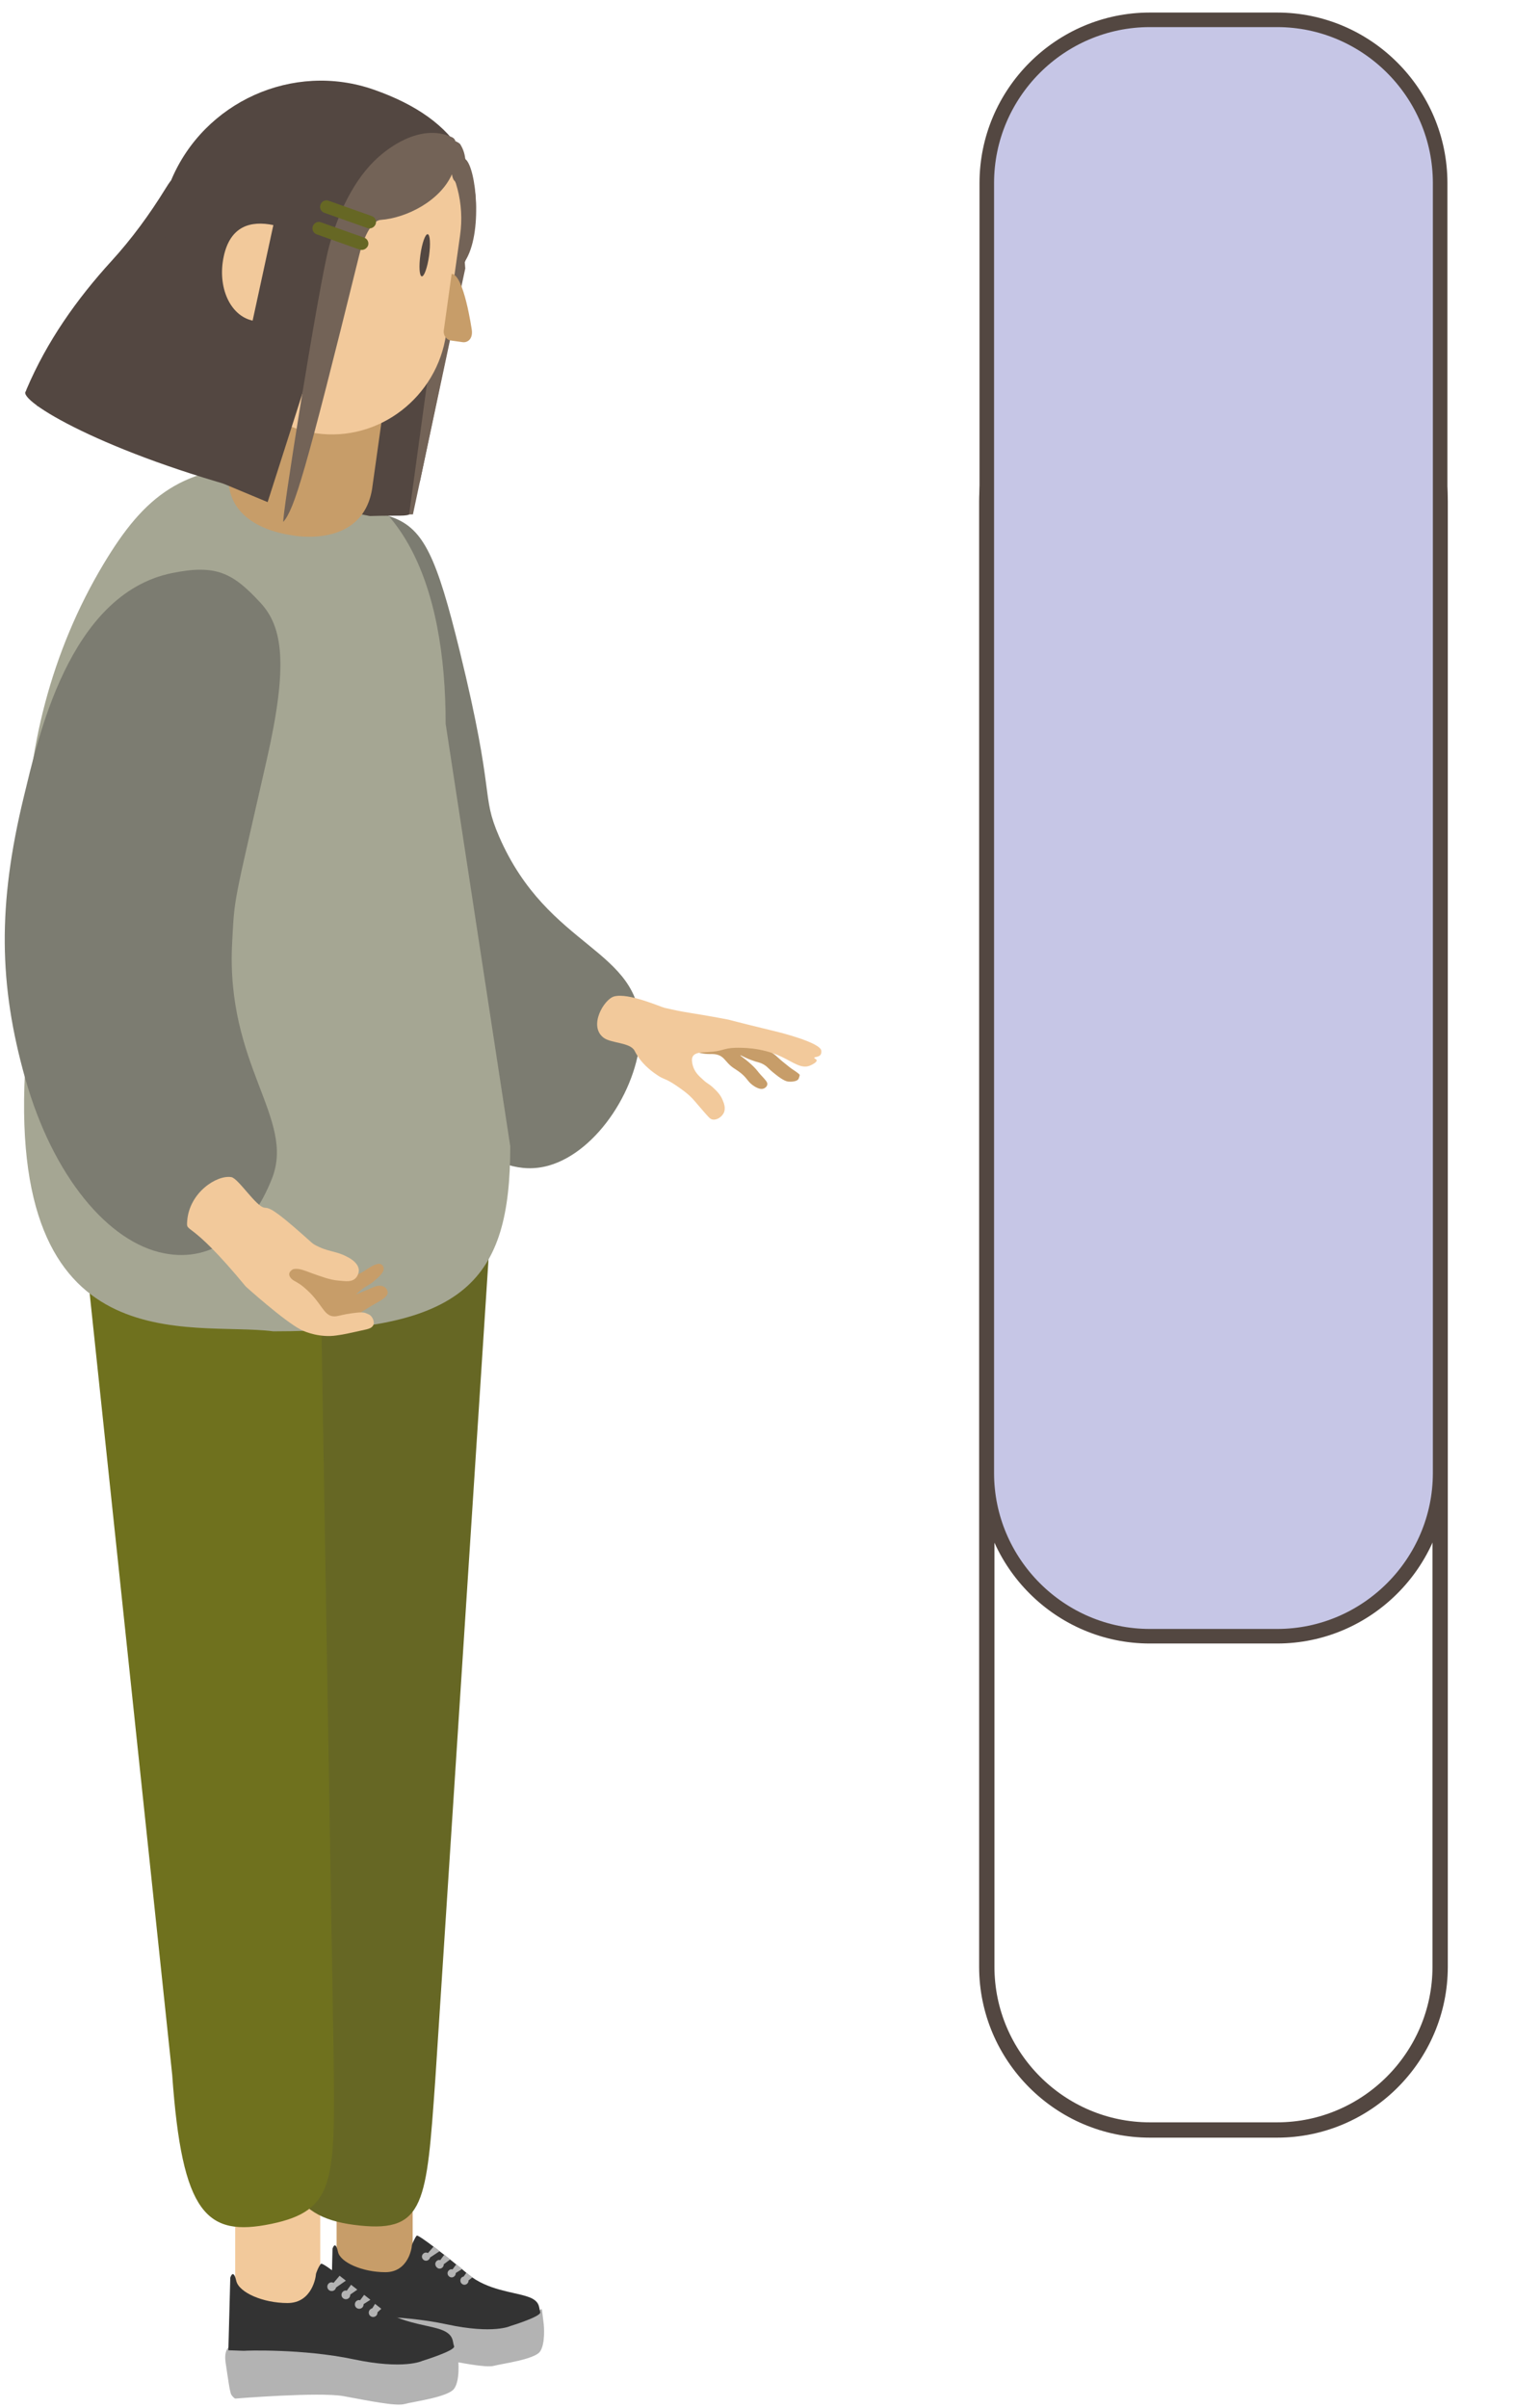 <svg width="102" height="162" viewBox="0 0 102 162" fill="none" xmlns="http://www.w3.org/2000/svg">
<g clip-path="url(#clip0_182_555)">
<path d="M85.985 143.312H77.413C71.375 143.312 66.437 138.372 66.437 132.33V33.729C66.437 27.687 71.375 22.747 77.413 22.747H85.985C92.023 22.747 96.96 27.687 96.96 33.729V132.33C96.96 138.372 92.023 143.312 85.985 143.312Z" stroke="#534741" stroke-width="1.031" stroke-miterlimit="10"/>
<path d="M85.985 110.09H77.413C71.375 110.09 66.437 105.15 66.437 99.108V12.316C66.437 6.274 71.375 1.334 77.413 1.334H85.985C92.023 1.334 96.96 6.274 96.96 12.316V99.108C96.96 105.15 92.023 110.09 85.985 110.09Z" fill="#C6C6E6" stroke="#534741" stroke-width="0.98" stroke-miterlimit="10"/>
<path d="M21.561 146.746H15.835V155.708H21.561V146.746Z" fill="#F2C99B"/>
<path d="M27.783 146.948H22.662V153.909H27.783V146.948Z" fill="#C79D69"/>
<path d="M22.662 158.83C22.662 158.83 27.911 158.408 29.435 158.683C30.958 158.959 32.702 159.326 33.252 159.179C33.803 159.032 35.969 158.757 36.354 158.224C36.74 157.692 36.611 156.406 36.611 156.406L36.483 155.359L35.767 155.635L30.151 156.131L22.919 155.065L22.387 155.543C22.387 155.543 21.965 155.727 22.093 156.608C22.221 157.508 22.35 158.445 22.442 158.61C22.533 158.775 22.662 158.83 22.662 158.83Z" fill="#B3B3B3"/>
<path d="M23.212 155.855C23.267 155.837 26.902 155.708 30.077 156.388C33.234 157.067 34.372 156.498 34.372 156.498C34.372 156.498 36.483 155.855 36.373 155.561C36.262 155.267 36.409 154.808 35.492 154.515C34.555 154.202 32.812 154.092 31.527 153.027C30.242 151.943 28.168 150.327 28.058 150.419C27.948 150.529 27.728 151.007 27.728 151.099C27.728 151.209 27.507 152.88 25.947 152.88C24.405 152.88 22.9 152.219 22.754 151.503C22.57 150.676 22.387 151.301 22.387 151.301L22.276 155.837L23.212 155.855Z" fill="#333333"/>
<path d="M29.6 151.466L29.196 151.154L28.811 151.595C28.774 151.576 28.737 151.558 28.682 151.558C28.535 151.558 28.407 151.686 28.407 151.833C28.407 151.98 28.535 152.109 28.682 152.109C28.811 152.109 28.921 152.017 28.958 151.888L29.6 151.466Z" fill="#B3B3B3"/>
<path d="M30.316 152.017L29.912 151.705L29.637 152.072C29.618 152.072 29.6 152.054 29.581 152.054C29.435 152.054 29.306 152.182 29.306 152.329C29.306 152.476 29.435 152.641 29.6 152.641C29.747 152.641 29.875 152.513 29.875 152.366V152.347L30.316 152.017Z" fill="#B3B3B3"/>
<path d="M31.123 152.66L30.72 152.347L30.463 152.696C30.444 152.696 30.426 152.678 30.408 152.678C30.261 152.678 30.132 152.807 30.132 152.953C30.132 153.1 30.261 153.229 30.408 153.229C30.555 153.229 30.683 153.1 30.683 152.953V152.935L31.123 152.66Z" fill="#B3B3B3"/>
<path d="M31.803 153.229L31.399 152.917L31.215 153.174C31.087 153.192 30.995 153.302 30.995 153.449C30.995 153.596 31.124 153.725 31.27 153.725C31.417 153.725 31.546 153.596 31.546 153.449V153.431L31.803 153.229Z" fill="#B3B3B3"/>
<path d="M15.834 161.383C15.834 161.383 21.487 160.924 23.121 161.218C24.754 161.512 26.645 161.916 27.232 161.75C27.838 161.585 30.151 161.291 30.573 160.722C30.995 160.153 30.848 158.775 30.848 158.775L30.701 157.637L29.93 157.93L23.873 158.463L16.091 157.324L15.504 157.839C15.504 157.839 15.045 158.022 15.192 158.977C15.339 159.932 15.467 160.961 15.577 161.126C15.706 161.328 15.834 161.383 15.834 161.383Z" fill="#B3B3B3"/>
<path d="M16.421 158.169C16.495 158.151 20.404 158.022 23.8 158.739C27.195 159.455 28.425 158.849 28.425 158.849C28.425 158.849 30.701 158.151 30.573 157.857C30.444 157.563 30.609 157.049 29.618 156.718C28.627 156.388 26.737 156.278 25.36 155.121C23.983 153.964 21.744 152.201 21.616 152.311C21.487 152.421 21.267 152.935 21.267 153.045C21.267 153.156 21.028 154.955 19.358 154.955C17.688 154.955 16.091 154.239 15.908 153.468C15.706 152.586 15.504 153.247 15.504 153.247L15.375 158.132L16.421 158.169Z" fill="#333333"/>
<path d="M23.286 153.449L22.864 153.119L22.46 153.596C22.424 153.578 22.369 153.56 22.332 153.56C22.167 153.56 22.038 153.688 22.038 153.853C22.038 154.019 22.167 154.147 22.332 154.147C22.479 154.147 22.589 154.055 22.625 153.909L23.286 153.449Z" fill="#B3B3B3"/>
<path d="M24.057 154.055L23.635 153.725L23.341 154.129C23.323 154.129 23.305 154.111 23.286 154.111C23.121 154.111 22.992 154.239 22.992 154.404C22.992 154.57 23.121 154.698 23.286 154.698C23.451 154.698 23.58 154.57 23.58 154.404C23.58 154.386 23.58 154.386 23.58 154.386L24.057 154.055Z" fill="#B3B3B3"/>
<path d="M24.938 154.735L24.516 154.404L24.241 154.772C24.223 154.772 24.204 154.753 24.186 154.753C24.021 154.753 23.892 154.882 23.892 155.047C23.892 155.212 24.021 155.341 24.186 155.341C24.351 155.341 24.479 155.212 24.479 155.047V155.029L24.938 154.735Z" fill="#B3B3B3"/>
<path d="M25.672 155.341L25.25 155.01L25.067 155.304C24.938 155.341 24.828 155.451 24.828 155.598C24.828 155.763 24.956 155.892 25.122 155.892C25.287 155.892 25.415 155.763 25.415 155.598V155.58L25.672 155.341Z" fill="#B3B3B3"/>
<path d="M17.762 36.686C12.145 41.112 14.329 50.533 15.192 54.261C16.881 61.589 20.845 65.923 25.268 70.753C29.875 75.785 33.216 79.457 36.923 78.429C40.227 77.511 43.109 73.067 43.127 69.302C43.146 63.756 36.923 63.921 33.601 56.281C32.353 53.398 33.381 53.71 30.958 43.83C29.398 37.475 28.536 35.602 26.443 34.813C23.874 33.876 20.148 34.813 17.762 36.686Z" fill="#7C7C71"/>
<path d="M46.174 70.385C46.174 70.569 47 70.918 47.752 70.918C47.954 70.918 48.193 70.9 48.468 71.028C48.707 71.157 48.78 71.285 49.019 71.542C49.331 71.873 49.459 71.873 49.882 72.203C50.34 72.571 50.34 72.809 50.781 73.085C51.075 73.269 51.258 73.287 51.387 73.25C51.515 73.213 51.644 73.103 51.662 72.956C51.68 72.809 51.515 72.644 51.332 72.442C50.91 72.001 51.02 72.001 50.414 71.469C50.12 71.212 49.827 71.028 49.845 71.01C49.863 70.973 50.12 71.157 50.579 71.322C51.056 71.505 51.093 71.45 51.368 71.597C51.68 71.763 51.662 71.854 52.176 72.258C52.763 72.736 53.002 72.773 53.112 72.773C53.351 72.791 53.699 72.754 53.773 72.571C53.809 72.46 53.864 72.35 53.828 72.295C53.589 72.075 53.351 71.965 53.13 71.781C52.763 71.487 52.598 71.359 52.359 71.138C51.717 70.514 50.616 70.238 50.34 70.147C48.395 69.504 46.174 70.091 46.174 70.385Z" fill="#C79D69"/>
<path d="M44.761 67.814C46.358 68.181 46.193 68.071 48.854 68.567C49.184 68.622 48.872 68.585 52.213 69.394C52.525 69.467 55.241 70.147 55.296 70.698C55.315 70.881 55.241 70.973 55.241 70.973C55.113 71.138 54.819 71.102 54.819 71.175C54.819 71.23 54.966 71.248 54.984 71.34C55.003 71.469 54.691 71.634 54.507 71.707C53.938 71.928 53.369 71.45 52.58 71.083C51.222 70.459 49.937 70.496 49.533 70.496C48.615 70.532 48.725 70.734 47.624 70.789C47.239 70.808 46.816 70.808 46.651 71.065C46.541 71.248 46.596 71.487 46.633 71.652C46.743 72.093 47.018 72.369 47.312 72.626C47.661 72.956 47.697 72.883 48.028 73.195C48.285 73.434 48.523 73.673 48.67 74.058C48.762 74.279 48.854 74.554 48.744 74.848C48.615 75.142 48.267 75.38 47.973 75.325C47.808 75.289 47.734 75.197 47.349 74.756C47.165 74.536 46.963 74.315 46.78 74.095C46.394 73.636 45.991 73.36 45.513 73.03C44.724 72.497 44.724 72.681 44.137 72.258C43.825 72.038 43.146 71.542 42.724 70.698C42.43 70.128 41.127 70.202 40.631 69.816C39.603 69.026 40.668 67.227 41.347 67.043C42.32 66.786 44.394 67.722 44.761 67.814Z" fill="#F2C99B"/>
<path d="M24.222 149.74C28.609 150.199 28.719 148.197 29.306 139.933L33.032 82.543C33.106 76.078 29.582 70.404 25.195 69.945C20.808 69.485 17.138 74.407 17.064 80.89L18.422 137.858C18.312 147.26 19.817 149.281 24.222 149.74Z" fill="#666724"/>
<path d="M18.257 149.63C22.607 148.73 22.552 146.71 22.46 138.298L21.487 80.064C21.047 73.599 17.119 69.063 12.751 69.963C8.401 70.863 5.207 76.886 5.648 83.351L11.594 139.602C12.255 148.987 13.907 150.529 18.257 149.63Z" fill="#6F711E"/>
<path d="M18.404 89.576C12.879 88.86 0.27 92.037 1.738 71.212V57.383C1.738 50.551 3.463 43.793 6.969 37.953C9.741 33.325 12.31 31.305 18.184 31.305C27.232 31.305 30.004 39.624 30.004 48.696L34.354 77.125C34.354 86.161 31.325 89.576 18.404 89.576Z" fill="#A5A693"/>
<path d="M28.279 32.352L31.252 18.192C31.289 18.046 31.289 17.917 31.252 17.77L31.362 17.439C33.344 11.765 30.848 8.018 25.177 6.035C19.726 4.125 13.724 6.861 11.521 12.132C11.374 12.316 11.264 12.499 11.136 12.701C10.071 14.428 8.86 16.081 7.501 17.568C5.152 20.139 3.151 22.986 1.793 26.181L1.738 26.328C1.151 26.934 6.988 30.479 17.431 33.197L24.901 34.721C28.756 34.592 27.232 35.198 28.279 32.352Z" fill="#534741"/>
<path d="M27.801 34.611H27.544L30.555 12.628L31.325 10.7C32.06 11.232 32.537 15.732 31.289 17.605L31.325 18.064L31.069 19.258L27.801 34.611Z" fill="#736357"/>
<path d="M19.707 36.025C19.707 36.025 24.369 36.943 25.048 32.921L25.745 27.963C26.131 25.263 24.277 22.765 21.634 22.38C18.991 22.012 16.513 23.904 16.128 26.604L15.43 31.562C15.045 34.243 17.064 35.639 19.707 36.025Z" fill="#C79D69"/>
<path d="M15.118 14.373C15.284 14.391 15.431 14.446 15.596 14.483L15.706 13.675C16.311 9.396 20.239 6.384 24.442 6.972C28.646 7.559 31.582 11.544 30.977 15.823L30.041 22.453C29.435 26.732 25.507 29.744 21.304 29.156C17.523 28.624 14.77 25.318 14.715 21.535C14.513 21.535 14.311 21.535 14.109 21.517C12.163 21.241 10.823 19.423 11.099 17.439C11.374 15.475 13.173 14.097 15.118 14.373Z" fill="#F2C99B"/>
<path d="M18.018 33.784L2.491 27.301L13.687 12.61L19.468 6.145L24.901 6.31L30.004 9.047L27.434 9.855L23.341 17.164L18.018 33.784Z" fill="#534741"/>
<path d="M30.977 9.69C30.958 9.653 30.683 9.488 30.665 9.506C30.628 9.377 30.555 9.286 30.426 9.23C28.224 8.22 25.966 10.167 25.691 10.387C24.204 11.6 22.919 13.748 22.148 16.613C21.451 19.239 18.881 35.345 19.083 35.106C19.817 34.225 20.515 32.04 24.204 17.091C24.424 16.209 24.938 14.85 25.636 14.795C27.379 14.666 29.637 13.509 30.426 11.728C30.665 13.179 31.949 11.195 30.977 9.69Z" fill="#736357"/>
<path d="M24.222 16.797L21.322 15.768C21.102 15.695 20.973 15.438 21.065 15.217C21.139 14.997 21.395 14.868 21.616 14.96L24.516 15.989C24.736 16.062 24.864 16.319 24.773 16.54C24.681 16.742 24.442 16.87 24.222 16.797Z" fill="#666724"/>
<path d="M24.736 15.346L21.836 14.318C21.616 14.244 21.488 13.987 21.579 13.767C21.653 13.546 21.91 13.418 22.13 13.509L25.03 14.538C25.25 14.611 25.379 14.868 25.287 15.089C25.195 15.309 24.956 15.419 24.736 15.346Z" fill="#666724"/>
<path d="M15.063 17.256C14.623 19.313 15.486 21.241 17.009 21.572L18.404 15.144C16.881 14.832 15.504 15.199 15.063 17.256Z" fill="#F2C99B"/>
<path d="M31.766 22.214C31.84 22.82 31.472 23.059 31.16 23.023L30.371 22.912C30.059 22.875 29.839 22.563 29.876 22.251L30.408 18.431C31.234 18.45 31.766 22.214 31.766 22.214Z" fill="#C79D69"/>
<path d="M28.887 17.217C28.997 16.434 28.957 15.78 28.796 15.758C28.635 15.735 28.416 16.352 28.305 17.135C28.195 17.918 28.235 18.572 28.396 18.595C28.557 18.617 28.776 18 28.887 17.217Z" fill="#534741"/>
<path d="M11.576 38.559C4.583 39.992 2.527 49.853 1.61 53.581C-0.171 60.891 -0.079 66.272 1.701 72.571C3.555 79.127 7.281 83.59 11.044 84.324C14.403 84.985 16.936 82.781 18.312 79.292C19.909 75.252 15.174 71.689 15.632 63.388C15.797 60.248 15.706 61.038 17.963 51.102C19.413 44.711 19.046 42.177 17.523 40.542C15.669 38.541 14.549 37.953 11.576 38.559Z" fill="#7C7C71"/>
<path d="M23.966 87.097C24.039 87.024 24.149 86.932 24.296 86.803C24.645 86.51 24.865 86.473 25.159 86.216C25.581 85.867 25.783 85.628 25.819 85.463C25.893 85.187 25.672 84.985 25.434 85.04C25.104 85.114 24.865 85.298 24.461 85.555C23.782 85.996 23.195 85.61 22.644 85.445C21.323 85.04 19.065 84.765 18.569 85.426C18.147 85.996 19.047 87.299 19.689 87.942C20.203 88.456 21.157 89.577 22.571 89.32C23.213 89.209 22.938 89.099 25.085 87.814C25.36 87.648 26.003 87.355 26.095 87.042C26.113 86.95 26.095 86.859 26.058 86.785C25.911 86.491 25.544 86.436 25.195 86.583L23.966 87.097Z" fill="#C79D69"/>
<path d="M12.604 82.139C12.531 83.057 12.659 81.845 16.55 86.565C16.55 86.565 19.12 88.879 20.258 89.466C20.57 89.632 21.579 90.017 22.662 89.852C22.809 89.834 23.176 89.779 23.745 89.65C24.59 89.448 24.938 89.448 25.104 89.209C25.269 88.971 25.067 88.53 24.828 88.438C24.553 88.328 24.553 88.236 23.654 88.365C22.773 88.493 22.681 88.622 22.332 88.548C21.781 88.42 21.616 87.667 20.698 86.822C20.056 86.216 19.854 86.271 19.616 86.032C19.248 85.647 19.689 85.408 19.762 85.389C20.093 85.334 20.313 85.408 20.992 85.665C21.616 85.885 22.24 86.124 22.791 86.161C23.231 86.198 23.745 86.308 24.021 85.904C24.424 85.279 23.874 84.802 23.305 84.526C22.589 84.159 22.057 84.232 21.194 83.755C21.029 83.663 21.029 83.645 20.387 83.075C18.459 81.368 18.147 81.276 17.817 81.257C17.266 81.221 16.055 79.292 15.578 79.201C14.605 79.035 12.751 80.229 12.604 82.139Z" fill="#F2C99B"/>
</g>
<defs>
<clipPath id="clip0_182_555">
<rect width="100.784" height="161.574" fill="white" transform="translate(0.325 0.213)"/>
</clipPath>
</defs>
</svg>

